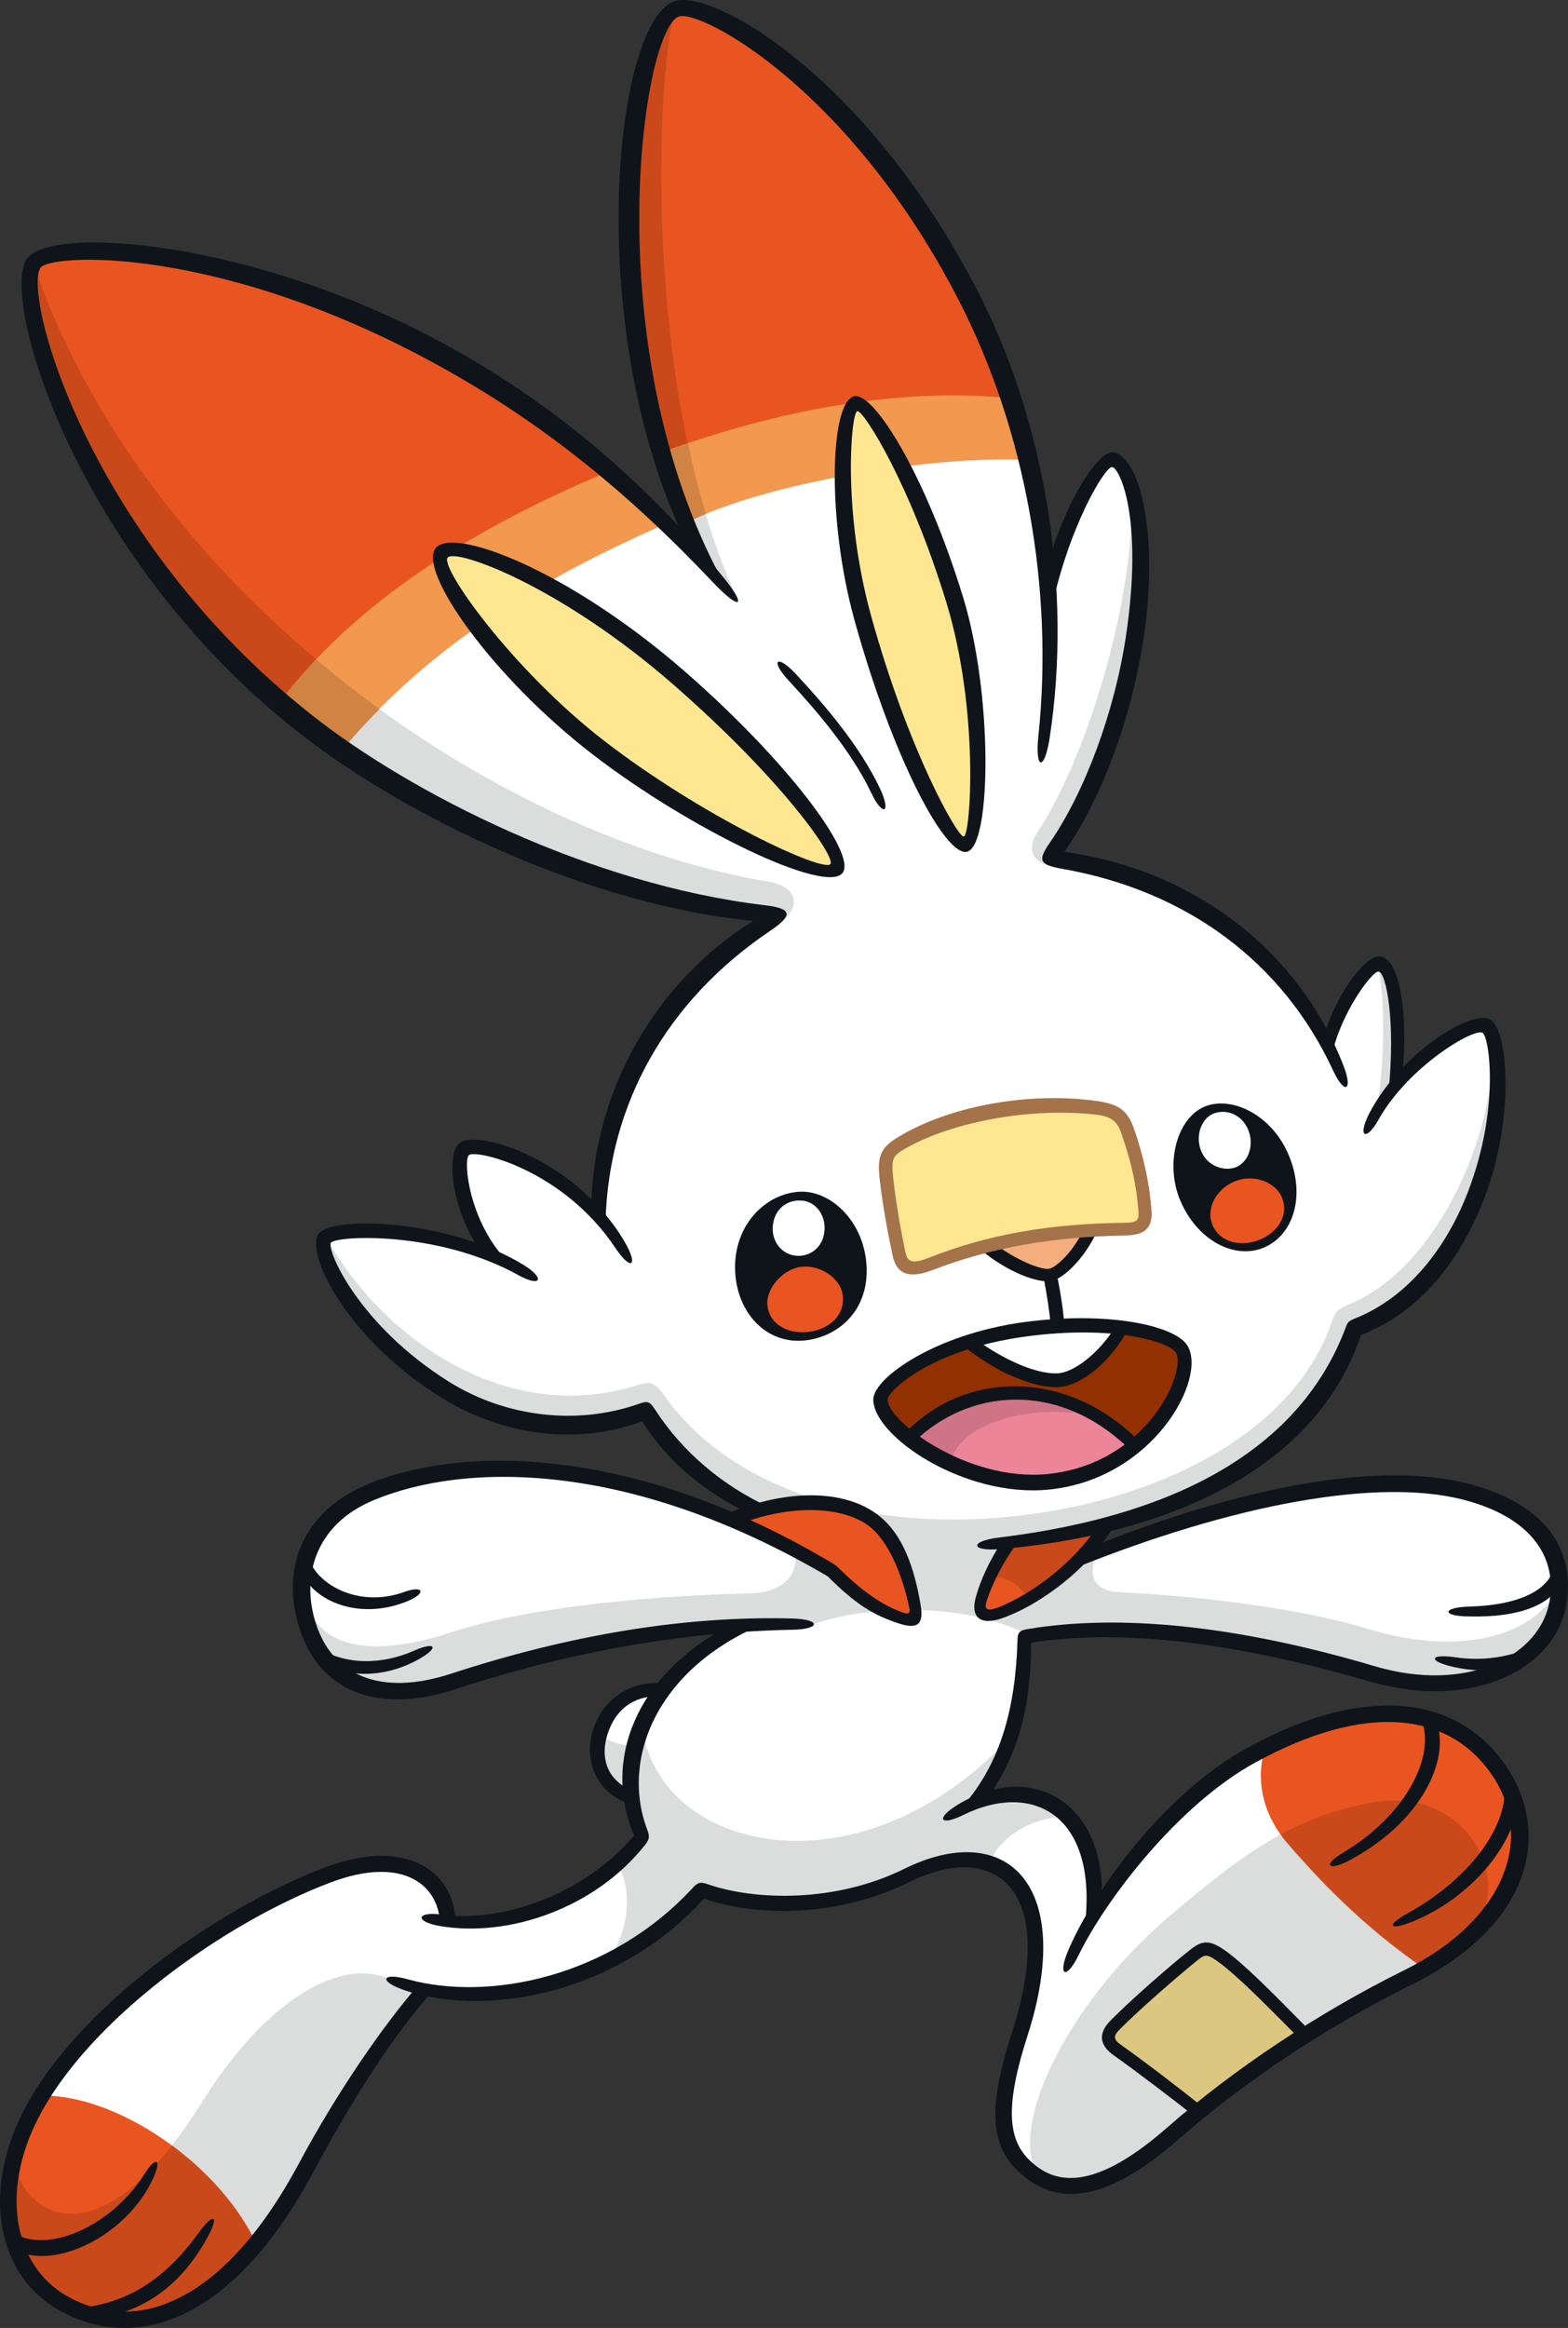 <?xml version="1.0" encoding="UTF-8" standalone="no"?>
<!-- Created with Inkscape (http://www.inkscape.org/) -->

<svg
   version="1.1"
   viewBox="0 0 171.19 254.11"
   id="svg6410"
   sodipodi:docname="1scor2.svg"
   inkscape:version="1.2.2 (b0a8486, 2022-12-01)"
   xmlns:inkscape="http://www.inkscape.org/namespaces/inkscape"
   xmlns:sodipodi="http://sodipodi.sourceforge.net/DTD/sodipodi-0.dtd"
   xmlns="http://www.w3.org/2000/svg"
   xmlns:svg="http://www.w3.org/2000/svg">
  <rect x="0" y="0" width="171.19" height="254.11" fill="#333333" stroke="none"/>
  <defs
     id="defs6414" />
  <sodipodi:namedview
     id="namedview6412"
     pagecolor="#505050"
     bordercolor="#eeeeee"
     borderopacity="1"
     inkscape:showpageshadow="0"
     inkscape:pageopacity="0"
     inkscape:pagecheckerboard="0"
     inkscape:deskcolor="#505050"
     showgrid="false"
     inkscape:zoom="0.65671245"
     inkscape:cx="-53.295777"
     inkscape:cy="149.22817"
     inkscape:window-width="1309"
     inkscape:window-height="430"
     inkscape:window-x="104"
     inkscape:window-y="265"
     inkscape:window-maximized="0"
     inkscape:current-layer="svg6410" />
  <g
     id="g22430"
     transform="translate(-19.474,23.509)">
    <path
       d="m 92.425,161.058 c -3.551,-0.712 -6.391,1.286 -7.41,4.482 -0.874,2.759 -0.092,5.978 3.891,7.361"
       fill="#ffffff"
       id="path6248" />
    <path
       d="m 179.415,139.288 c -9.975,-2.532 -25.417,0.663 -42.09,7.402 1.027,-1.092 1.958,-2.322 2.654,-3.705 12.223,-3.106 23.192,-9.61 27.326,-21.623 6.787,-2.459 10.985,-8.3 13.34,-14.407 3.341,-8.664 2.475,-17.627 1.108,-18.484 -1.075,-0.671 -6.213,2.014 -9.918,6.447 0.647,-7.135 -0.234,-12.951 -1.77,-13.178 -1.085,-0.17 -4.417,4.295 -5.622,8.898 -5.922,-11.544 -17.045,-18.954 -30.384,-20.45 4.498,-5.897 8.098,-15.864 9.343,-24.115 2.006,-13.299 -1.011,-19.237 -2.459,-19.374 -1.181,-0.121 -4.805,5.566 -6.973,14.189 -0.768,-11.099 -3.721,-22.416 -8.696,-32.075 -11.649,-22.602 -27.836,-32.14 -31.8,-31.379 -5.428,1.027 -9.805,35.812 3.22,60.971 -9.165,-10.346 -19.213,-17.837 -28.839,-23.128 -22.618,-12.434 -43.012,-12.846 -44.711,-9.982 -2.386,4.02 5.517,31.128 29.494,50.082 12.126,9.586 32.633,19.334 51.781,21.049 -12.077,7.014 -19.528,18.938 -19.884,32.504 -5.598,-6.099 -13.202,-7.903 -14.359,-6.981 -1.222,0.987 -0.161,7.58 3.268,11.714 -8.413,-3.648 -17.902,-3.163 -18.549,-1.958 -1.011,1.869 4.077,10.735 13.162,16.414 6.569,4.101 14.666,5.056 21.939,2.216 2.977,4.781 7.119,8.478 12.32,11.01 -0.995,0.267 -1.99,0.607 -2.977,1.011 -16.462,-6.973 -30.667,-6.658 -39.477,-2.937 -6.269,2.637 -8.737,8.259 -6.779,14.488 1.901,6.059 7.531,8.834 15.944,6.091 10.913,-3.567 21.38,-5.606 31.767,-6.091 -11.835,5.509 -14.424,16.187 -11.196,23.079 -5.194,6.731 -14.48,9.958 -21.251,9.214 -0.206,-4.959 -4.91,-8.122 -13.024,-5.072 -12.45,4.692 -27.019,15.532 -32.48,26.25 -4.368,8.551 -2.807,16.931 3.511,20.515 7.903,4.482 18.08,1.019 26.558,-14.78 3.883,-7.248 8.631,-14.699 12.903,-19.471 8.963,1.812 21.655,-1.141 30.271,-10.824 5.8,2.144 14.941,2.087 22.432,-1.626 10.063,-4.991 17.586,1.003 12.32,17.36 -2.856,8.858 -2.16,12.506 1.376,15.144 3.656,2.718 8.615,1.569 15.321,-4.312 7.523,-6.609 16.818,-12.628 25.603,-16.988 12.466,-6.172 14.771,-15.864 9.91,-22.804 -5.452,-7.79 -15.515,-7.766 -26.897,-1.545 -6.933,3.786 -13.485,11.366 -17.295,17.554 0.963,-10.694 -5.242,-15.459 -12.976,-12.264 3.414,-4.344 5.46,-12.474 5.46,-18.177 9.529,-1.691 21.906,-0.623 37.907,4.021 9.95,2.88 19.326,-0.76 20.394,-7.968 0.761,-5.194 -2.071,-9.853 -10.225,-11.924"
       fill="#ffffff"
       id="path6250" />
    <path
       d="m 119.375,151.838 c -0.704,-3.899 -2.112,-7.418 -4.368,-9.262 -3.543,-2.888 -9.821,-2.597 -15.677,-0.235 3.567,1.513 7.24,3.357 10.994,5.598 2.831,2.831 5.04,4.295 7.523,5.153 1.124,0.396 1.821,0.348 1.53,-1.254"
       fill="#e95520"
       id="path6252" />
    <path
       d="m 140.345,142.798 c -2.378,4.174 -7.669,8.251 -11.528,9.675 -1.754,0.647 -2.734,0.227 -2.217,-1.456 0.647,-2.144 1.821,-4.352 3.131,-6.285 2.864,-0.291 6.787,-0.882 10.613,-1.933"
       fill="#e95520"
       id="path6254" />
    <path
       d="m 144.485,108.718 c -0.183,-2.912 -0.848,-5.897 -1.933,-8.915 -0.589,-1.642 -1.619,-2.16 -3.228,-2.378 -7.184,-0.946 -16.325,0.591 -21.866,4.093 -1.19,0.752 -1.383,1.755 -1.206,3.349 0.291,2.791 0.809,5.816 1.383,8.494 0.339,1.618 1.408,1.885 3.438,1.1 6.431,-2.508 13.324,-3.681 21.259,-3.81 1.658,-0.024 2.249,-0.607 2.151,-1.933"
       fill="#ffe792"
       id="path6256" />
    <path
       d="m 127.555,112.768 c 2.653,2.022 6.059,3.05 6.989,2.888 0.931,-0.154 3.018,-2.483 4.231,-5.444 -3.996,0.55 -7.709,1.383 -11.22,2.556"
       fill="#f89b70"
       id="path6258"
       style="fill:#f4ae7d;fill-opacity:1" />
    <path
       d="m 115.605,129.218 c 0.092,-2.071 6.763,-6.391 15.726,-7.612 8.987,-1.23 15.985,0.299 17.15,2.168 1.901,3.026 -3.786,13.437 -14.593,14.48 -8.882,0.857 -18.371,-5.897 -18.282,-9.036"
       fill="#89260e"
       id="path6260"
       style="fill:#923000;fill-opacity:1" />
    <path
       d="m 131.325,121.608 c -2.192,0.299 -4.239,0.785 -6.092,1.375 3.155,2.435 7.24,4.271 9.683,4.182 2.249,-0.073 5.299,-2.71 7.038,-5.744 -2.896,-0.356 -6.553,-0.364 -10.63,0.186"
       fill="#ffffff"
       id="path6262" />
    <path
       d="m 118.725,133.458 c 3.511,2.759 9.448,5.347 15.16,4.797 3.867,-0.38 7.062,-1.942 9.497,-3.956 -7.96,-8.025 -18.751,-7.167 -24.657,-0.841"
       fill="#f46899"
       id="path6264"
       style="fill:#ed8599;fill-opacity:1" />
    <path
       d="m 52.632,55.372 c 1.277,1.011 2.678,2.03 4.134,3.034 9.044,-10.848 20.831,-18.387 35.456,-24.754 -7.912,-7.928 -16.284,-13.93 -24.374,-18.379 -22.618,-12.434 -43.02,-12.846 -44.711,-9.982 -2.386,4.02 5.517,31.128 29.494,50.082"
       fill="#f2984f"
       id="path6266" />
    <path
       d="m 131.775,26.711 c -1.488,-6.269 -3.648,-12.361 -6.512,-17.902 -11.641,-22.602 -27.828,-32.14 -31.792,-31.379 -5.088,0.963 -9.254,31.565 0.963,56.109 8.559,-4.32 26.906,-7.394 37.341,-6.827"
       fill="#f2984f"
       id="path6268" />
    <path
       d="m 86.045,27.912 c -6.019,-5.177 -12.199,-9.335 -18.201,-12.636 -22.618,-12.442 -43.012,-12.846 -44.711,-9.991 -2.288,3.875 4.951,29.106 26.849,47.89 8.154,-10.791 20.984,-19.01 36.063,-25.263"
       fill="#e95520"
       id="path6270" />
    <path
       d="m 67.695,36.855 c -1.667,1.933 8.203,14.351 17.19,21.283 9.432,7.248 24.414,15.03 25.919,13.113 1.069,-1.359 -5.38,-10.444 -17.133,-20.717 -11.172,-9.756 -24.22,-15.71 -25.975,-13.679"
       fill="#ffe792"
       id="path6272" />
    <path
       d="m 129.875,19.965 c -1.261,-3.875 -2.799,-7.628 -4.611,-11.155 -11.649,-22.602 -27.836,-32.14 -31.8,-31.379 -4.563,0.874 -8.381,25.611 -1.724,48.432 12.304,-4.506 25.895,-7.175 38.134,-5.897"
       fill="#e95520"
       id="path6274" />
    <path
       d="m 112.885,20.541 c -1.536,0.348 -2.451,11.625 0.816,23.411 4.053,14.634 9.708,25.021 11.228,24.657 1.578,-0.372 2.282,-15.354 -1.19,-26.663 -4.069,-13.267 -9.44,-21.728 -10.856,-21.405"
       fill="#ffe792"
       id="path6276" />
    <path
       d="m 183.045,169.588 c -5.226,-7.458 -14.682,-7.734 -25.474,-2.273 -1.027,3.43 -0.291,7.2 2.508,10.435 4.522,5.234 9.165,9.667 14.917,13.639 10.824,-6.172 12.652,-15.233 8.049,-21.801"
       fill="#e95520"
       id="path6278" />
    <path
       d="m 24.044,205.238 c -5.113,8.259 -5.145,18.436 2.297,22.659 6.261,3.543 13.938,2.111 21.081,-6.488 -4.198,-8.89 -15.208,-16.26 -23.378,-16.171"
       fill="#e95520"
       id="path6280" />
    <path
       d="m 160.075,177.748 c -0.291,-0.332 -0.541,-0.671 -0.793,-1.019 -3.754,2.055 -7.467,4.943 -12.183,8.971 -11.503,9.829 -17.651,23.468 -14.221,28.2 2.459,2.127 7.175,2.265 15.961,-5.711 3.478,-3.163 16.446,-12.304 24.285,-15.88 0.679,-0.307 1.293,-0.607 1.892,-0.914 -5.75,-3.98 -10.393,-8.413 -14.915,-13.647"
       fill="#dbdcdc"
       id="path6282" />
    <path
       d="m 103.375,72.736 c -14.092,-2.403 -29.106,-9.133 -42.486,-18.849 -1.408,1.416 -2.767,2.888 -4.061,4.441 14.715,9.885 31.646,16.147 48.076,18.687 2.064,-1.731 1.536,-3.762 -1.53,-4.279"
       fill="#dbdcdc"
       id="path6284" />
    <path
       d="m 54,48.468 c -13.857,-11.681 -25.247,-26.639 -30.861,-43.182 -2.427,7.095 9.424,33.377 26.825,47.971 v -0.081 c 1.222,-1.626 2.572,-3.195 4.012,-4.708"
       fill="#ca491a"
       id="path6286" />
    <path
       d="m 60.892,53.887 c -2.354,-1.715 -4.652,-3.527 -6.9,-5.42 -1.431,1.521 -2.783,3.082 -4.012,4.708 v 0.081 c 0.883,0.728 1.763,1.448 2.678,2.119 1.367,1.027 2.775,1.998 4.198,2.953 1.293,-1.553 2.653,-3.026 4.061,-4.441"
       fill="#d18344"
       id="path6288" />
    <path
       d="m 96.845,38.616 c 1.027,1.003 2.338,2.257 3.187,3.325 -1.376,-2.904 -2.54,-6.051 -3.527,-9.351 -0.745,0.307 -1.44,0.623 -2.071,0.946 0.727,1.739 1.536,3.446 2.411,5.08"
       fill="#dbdcdc"
       id="path6290" />
    <path
       d="m 94.545,24.871 c -3.883,-18.396 -3.244,-38.91 -1.504,-47.024 -5.444,4.959 -7.313,27.852 -1.335,48.044 v -0.032 c 0.931,-0.348 1.869,-0.663 2.807,-0.987"
       fill="#ca491a"
       id="path6292" />
    <path
       d="m 91.745,25.858 v 0.032 c 0.777,2.605 1.683,5.169 2.726,7.645 0.64,-0.324 1.335,-0.639 2.071,-0.946 -0.752,-2.5 -1.408,-5.088 -1.958,-7.717 -0.947,0.324 -1.885,0.639 -2.807,0.987"
       fill="#d18344"
       id="path6294" />
    <path
       d="m 142.975,30.875 c 0.404,10.193 -4.409,27.593 -10.266,36.508 -1.069,1.642 -0.711,3.236 1.594,3.664 7.45,-13.477 11.972,-29.211 8.672,-40.172"
       id="path6296"
       style="fill:#dbdcdc" />
    <path
       d="m 91.965,128.778 c -1.059,-1.513 -1.546,-1.513 -3.074,-1.035 -13.93,4.336 -27.456,-4.886 -33.725,-16.017 -0.138,9.918 18.8,24.98 34.809,18.606 2.678,4.433 7.766,9.06 12.045,11.075 2.483,-0.768 5.048,-1.181 7.321,-1.011 -7.208,-2.152 -13.421,-5.97 -17.376,-11.617"
       id="path6298"
       style="fill:#dbdcdc" />
    <path
       d="m 169.865,81.888 c 0.842,3.001 0.842,10.71 -0.115,15.847 0.672,-1.084 1.319,-1.974 2.022,-2.888 1.002,-9.748 -0.8,-13.121 -1.917,-12.959"
       id="path6300"
       style="fill:#dbdcdc" />
    <path
       d="m 182.385,92.188 c -0.183,8.664 -6.035,22.804 -15.758,26.744 -1.101,0.437 -1.392,0.793 -1.674,1.65 -6.051,18.007 -34.17,24.535 -51.991,20.733 3.244,1.545 5.808,5.46 6.415,10.929 1.878,-0.04 4.918,0.275 7.402,0.866 -0.858,-1.877 1.149,-5.299 2.629,-8.324 14.577,-0.882 32.665,-7.96 37.883,-23.403 9.537,-3.875 17.287,-16.964 15.095,-29.195"
       id="path6302"
       style="fill:#dbdcdc" />
    <path
       d="m 106.255,145.588 c 0.493,2.734 -1.156,4.724 -4.821,4.821 -12.717,0.324 -25.053,1.747 -32.673,4.255 -8.607,2.831 -14.472,1.772 -15.888,-3.446 -0.115,7.944 7.192,11.916 17.15,8.518 10.848,-3.697 28.653,-6.633 38.19,-5.946 2.183,-0.76 5.889,-1.553 8.211,-1.327 -1.853,-0.995 -4.757,-3.058 -5.994,-4.457 -1.44,-0.841 -2.953,-1.626 -4.174,-2.419"
       id="path6304"
       style="fill:#dbdcdc" />
    <path
       d="m 126.785,153.108 c 1.869,0.518 3.543,1.068 4.838,1.861 8.809,-1.319 19.843,-0.979 34.938,3.535 12.183,3.64 22.133,0.874 23.176,-8.745 -3.333,6.156 -12.175,7.224 -20.992,4.514 -7.361,-2.265 -19.083,-3.632 -26.954,-3.972 -2.548,-0.105 -3.794,-1.432 -2.5,-4.514 l -1.367,0.267 c -2.087,2.767 -7.758,6.375 -11.139,7.054"
       id="path6306"
       style="fill:#dbdcdc" />
    <path
       d="m 127.445,148.728 c 1.53,-0.348 3.333,0.574 4.255,2.257 2.613,-1.569 6.447,-4.174 8.405,-7.976 -3.22,0.841 -7.58,1.456 -10.694,1.78 -0.663,1.213 -1.465,2.864 -1.965,3.94"
       fill="#ca491a"
       id="path6310" />
    <path
       d="m 84.915,165.888 c 0.986,0.696 2.427,1.149 3.883,1.222 -0.445,1.472 -0.679,3.381 -0.525,5.25 -2.58,-0.534 -4.053,-3.3 -3.357,-6.472"
       id="path6312"
       style="fill:#dbdcdc" />
    <path
       d="m 89.615,165.288 c 2.096,13.307 23.136,18.112 39.21,1.804 -0.631,2.257 -1.513,4.198 -2.637,6.083 2.815,-1.197 7.499,-1.165 10.266,1.642 -3.81,-0.259 -8.073,2.095 -8.947,5.194 -2.645,-1.254 -6.035,-0.558 -9.545,1.448 -5.283,3.017 -16.438,3.77 -21.963,1.319 -2.743,3.017 -7.362,6.585 -10.484,8.098 3.009,-3.576 2.888,-8.785 1.319,-10.864 0.883,-0.938 1.942,-2.006 2.653,-3.131 -1.383,-3.43 -1.715,-8.623 0.138,-11.592"
       id="path6314"
       style="fill:#dbdcdc" />
    <path
       d="m 65.624,193.568 c -1.011,-0.178 -2.013,-0.437 -3.082,-0.752 -4.918,-2.912 -13.429,0.971 -21.081,13.243 -1.108,1.772 -2.185,3.3 -3.228,4.635 3.883,2.872 7.264,6.633 9.19,10.71 0,0.128 -0.092,0.251 -0.092,0.372 1.738,-2.047 3.406,-4.506 4.951,-7.434 3.503,-6.625 8.915,-15.249 13.307,-20.774"
       id="path6316"
       style="fill:#dbdcdc" />
    <path
       d="m 38.233,210.688 c -9.335,11.916 -16.025,7.111 -17.109,2.2 -1.942,5.59 0.092,12.749 5.711,15.378 6.302,2.945 13.938,1.262 20.531,-6.496 0,-0.128 0.092,-0.243 0.092,-0.372 -1.933,-4.085 -5.315,-7.847 -9.19,-10.71"
       fill="#ca491a"
       id="path6320" />
    <path
       d="m 169.365,173.228 c -3.802,0.688 -6.949,1.812 -10.079,3.503 0.243,0.348 0.493,0.688 0.793,1.019 4.514,5.234 9.157,9.667 14.909,13.639 1.738,-0.898 3.155,-1.861 4.7,-3.22 5.719,-6.067 0,-16.802 -10.346,-14.941"
       fill="#ca491a"
       id="path6322" />
    <path
       d="m 149.895,189.848 c -2.119,1.715 -6.658,5.655 -8.672,7.701 -1.034,1.052 -1.018,1.828 0.25,2.718 1.885,1.327 5.355,4.142 7.362,5.76 1.213,0.971 1.821,0.938 2.993,-0.073 2.087,-1.796 6.359,-4.878 8.543,-6.366 1.149,-0.777 1.117,-1.642 0,-2.726 -2.022,-1.942 -5.412,-5.388 -7.58,-6.9 -1.408,-0.987 -1.965,-0.857 -2.88,-0.113"
       fill="#d1b966"
       id="path6324"
       style="fill:#dbc77f;fill-opacity:1" />
    <path
       d="m 123.215,136.168 c 0.979,-4.198 8.308,-6.601 16.147,-5.121 -7.556,-4.215 -15.297,-2.702 -20.636,2.411 1.546,1.06 2.613,1.942 4.49,2.71"
       fill="#ca567d"
       id="path6326"
       style="fill:#ce7486;fill-opacity:1" />
    <path
       d="m 114.095,115.038 c 0.092,5.048 -3.754,7.742 -7.362,7.806 -3.98,0.073 -6.933,-3.414 -7.005,-7.863 -0.092,-4.813 3.341,-8.187 7.005,-8.405 3.519,-0.202 7.272,3.422 7.362,8.462"
       fill="#0f141b"
       id="path6328" />
    <path
       d="m 109.485,110.888 c -0.183,1.861 -1.69,2.831 -3.147,2.67 -1.52,-0.162 -2.678,-1.569 -2.484,-3.309 0.183,-1.78 1.546,-2.823 3.131,-2.71 1.642,0.113 2.669,1.707 2.5,3.349"
       fill="#ffffff"
       id="path6330" />
    <path
       d="m 160.185,102.608 c 1.837,4.385 0.534,8.704 -2.742,10.071 -3.22,1.343 -7.297,-0.817 -9.125,-5.177 -1.683,-4.053 -0.332,-8.979 2.686,-10.225 2.872,-1.181 7.305,0.817 9.181,5.331"
       fill="#0f141b"
       id="path6332" />
    <path
       d="m 155.825,100.018 c 0.582,1.666 -0.161,3.495 -1.562,3.932 -1.277,0.396 -3.098,-0.227 -3.705,-1.966 -0.615,-1.731 0.206,-3.576 1.562,-3.996 1.449,-0.445 3.082,0.259 3.705,2.031"
       fill="#ffffff"
       id="path6334" />
    <path
       d="m 139.575,110.078 c -1.245,3.373 -3.924,6.011 -5.331,6.245 -1.536,0.251 -4.862,-1.052 -7.548,-3.3 l 1.635,-0.566 c 2.435,1.755 4.886,2.661 5.687,2.524 0.711,-0.113 2.734,-1.861 3.98,-4.732 z"
       id="path6336"
       style="fill:#0f141b" />
    <path
       d="m 116.385,129.248 c -0.092,2.305 8.672,8.987 17.417,8.146 10.913,-1.06 15.249,-11.204 14.059,-13.251 -0.672,-1.133 -6.666,-3.09 -16.454,-1.755 -10.338,1.408 -14.998,5.962 -15.022,6.86 m -1.562,-0.057 c 0.092,-2.33 6.779,-7.062 16.389,-8.373 9.109,-1.238 16.502,0.324 17.894,2.54 2.217,3.576 -3.713,14.626 -15.168,15.734 -9.238,0.898 -19.237,-5.889 -19.115,-9.902"
       id="path6338"
       style="fill:#0f141b" />
    <path
       d="m 142.695,121.458 c -1.754,3.462 -5.113,6.358 -7.758,6.455 -2.435,0.081 -6.609,-1.448 -10.524,-4.708 l 1.603,-0.502 c 3.187,2.305 6.641,3.786 8.882,3.697 1.86,-0.057 4.627,-2.305 6.326,-5.056 z"
       id="path6340"
       style="fill:#0f141b" />
    <path
       d="m 142.895,134.778 c -7.984,-7.822 -17.821,-6.569 -23.605,-0.906 l -1.069,-0.866 c 6.358,-6.827 17.659,-7.313 25.708,0.89 z"
       id="path6342"
       style="fill:#0f141b" />
    <path
       d="m 134.205,121.278 c -0.138,-1.553 -0.445,-3.543 -0.832,-5.574 l 1.44,-0.307 c 0.454,2.16 0.745,4.085 0.874,5.8 z"
       id="path6344"
       style="fill:#0f141b" />
    <path
       d="m 128.505,144.328 c 11.843,-1.456 31.452,-5.808 37.875,-22.893 0.243,-0.663 0.323,-0.736 1.036,-1.027 5.857,-2.346 9.982,-7.734 12.328,-13.825 3.535,-9.214 2.305,-16.972 1.587,-17.36 -0.963,-0.526 -8.106,3.689 -11.35,9.481 -1.344,2.411 -2.305,1.901 -1.075,-0.558 3.406,-6.714 11.341,-11.568 13.283,-10.355 2.006,1.254 2.621,10.961 -0.647,19.455 -2.573,6.65 -6.917,12.482 -13.461,14.949 -6.035,17.805 -27.294,22.392 -39.477,23.395 -3.195,0.259 -3.284,-0.874 -0.092,-1.262"
       id="path6346"
       style="fill:#0f141b" />
    <path
       d="m 133.725,38.688 c 1.892,-7.208 5.582,-12.976 7.248,-12.822 2.694,0.259 5.161,8.243 3.341,20.361 -1.293,8.543 -4.563,17.506 -8.64,23.241 13.865,1.909 25.522,10.557 30.481,23.354 1.075,2.775 0.092,3.179 -1.124,0.55 -5.525,-11.948 -16.082,-19.657 -29.51,-22.028 -2.564,-0.453 -2.783,-0.898 -1.465,-2.815 3.875,-5.598 7.103,-14.343 8.34,-22.562 1.949,-12.943 -0.688,-18.436 -1.513,-18.493 -0.768,-0.049 -4.862,6.633 -6.779,16.284 z"
       id="path6348"
       style="fill:#0f141b" />
    <path
       d="m 84.02,108.178 c 0.25,-12.636 7.014,-24.519 17.676,-31.161 -17.222,-1.642 -37.422,-10.929 -49.872,-20.774 -23.864,-18.865 -32.293,-46.765 -29.478,-51.393 2.37,-3.891 24.859,-2.249 46.013,9.392 11.366,6.237 21.227,14.513 29.907,25.037 2.84,3.438 2.135,4.021 -0.931,0.801 -9.481,-10.031 -18.873,-17.587 -30.125,-23.767 -23.88,-13.129 -42.381,-12.159 -43.335,-10.565 -1.885,3.171 5.307,29.559 29.567,48.731 10.913,8.648 30.554,18.573 49.475,20.814 3.042,0.356 3.212,1.068 0.631,2.815 -11.236,7.572 -17.635,18.832 -17.967,31.792 z"
       id="path6350"
       style="fill:#0f141b" />
    <path
       d="m 101.285,141.738 c -4.789,-2.37 -8.785,-5.493 -11.706,-10.096 -7.103,2.637 -15.233,1.594 -22.084,-2.686 -9.805,-6.132 -14.602,-15.281 -13.315,-17.676 1.165,-2.176 14.351,-1.739 22.521,3.325 2.33,1.456 1.805,2.427 -0.599,1.092 -8.915,-4.943 -20.03,-4.32 -20.507,-3.543 -0.47,0.744 2.969,8.947 12.919,15.176 6.229,3.883 14.003,4.748 20.668,2.411 1.011,-0.356 1.222,-0.291 1.821,0.631 2.969,4.603 7.402,8.332 12.458,10.638 z"
       id="path6352"
       style="fill:#0f141b" />
    <path
       d="m 163.955,89.748 c 1.44,-4.878 4.635,-9.06 6.205,-8.858 2.282,0.307 3.066,6.836 2.411,13.129 l -1.52,1.82 c 0.826,-7.758 -0.229,-13.267 -1.085,-13.299 -0.695,-0.024 -4.037,4.417 -5.064,9.02 z"
       id="path6354"
       style="fill:#0f141b" />
    <path
       d="m 72.104,113.198 c -3.106,-3.932 -4.109,-10.597 -2.443,-11.948 1.933,-1.553 12.757,1.836 17.999,10.775 1.569,2.686 0.713,3.26 -1.011,0.671 -5.736,-8.583 -15.241,-10.767 -15.977,-10.12 -0.656,0.574 0,7.143 4.069,11.463 z"
       id="path6356"
       style="fill:#0f141b" />
    <path
       d="m 94.925,36.808 c -12.11,-23.735 -8.405,-58.705 -1.601,-60.242 4.49,-1.019 20.992,8.615 32.924,31.767 7.402,14.367 10.29,32.609 7.831,48.658 -0.566,3.721 -1.626,3.592 -1.238,-0.162 1.69,-16.017 -1.392,-33.402 -8.704,-47.582 -11.843,-22.99 -27.925,-31.581 -30.465,-30.975 -4.021,0.946 -9.287,35.934 4.7,61.634 z"
       id="path6358"
       style="fill:#0f141b" />
    <path
       d="m 114.575,63.003 c -2.185,-4.603 -6.148,-9.149 -8.947,-12.167 -2.144,-2.289 -1.351,-3.026 0.777,-0.728 2.856,3.066 6.9,7.693 9.133,12.434 1.302,2.767 0.3,3.147 -0.963,0.461"
       id="path6360"
       style="fill:#0f141b" />
    <path
       d="m 68.358,37.345 c -0.954,0.979 7.087,12.32 17.134,20.054 10.8,8.324 23.945,14.391 24.649,13.404 0.534,-0.777 -5.064,-9.02 -17.133,-19.568 -12.329,-10.767 -23.686,-14.885 -24.649,-13.89 m -1.293,-1.06 c 1.99,-2.297 14.569,2.483 27.278,13.59 11.131,9.724 18.711,19.876 17.117,21.906 -1.844,2.362 -16.664,-4.765 -27.262,-12.927 -11.108,-8.551 -19.205,-20.167 -17.134,-22.57"
       id="path6362"
       style="fill:#0f141b" />
    <path
       d="m 113.075,21.371 c -0.688,0.138 -1.667,10.888 1.504,22.343 4.061,14.707 9.481,24.252 10.128,24.091 0.727,-0.17 1.715,-13.72 -1.926,-25.595 -4.021,-13.097 -9.052,-20.96 -9.707,-20.839 m -0.349,-1.634 c 2.135,-0.477 7.758,8.454 11.9,21.955 3.276,10.686 3.082,27.14 0.429,27.771 -2.362,0.591 -8.122,-10.225 -12.296,-25.296 -2.993,-10.824 -2.734,-23.824 0,-24.43"
       id="path6364"
       style="fill:#0f141b" />
    <path
       d="m 105.965,154.388 c -11.762,0.235 -23.993,2.305 -36.726,6.48 -8.632,2.815 -14.909,0.227 -17.093,-6.714 -2.144,-6.819 0.711,-12.798 7.329,-15.588 10.743,-4.538 29.745,-4.109 50.996,8.632 0.243,0.154 0.316,0.21 0.525,0.413 2.548,2.524 4.797,4.109 7.013,4.886 0.695,0.235 0.867,0.129 0.72,-0.574 -0.745,-3.584 -2.256,-7.127 -4.231,-8.737 -2.645,-2.144 -8.146,-2.645 -14.141,-0.388 l -1.981,-0.857 c 6.463,-2.888 13.283,-3.082 17.166,0.081 2.435,1.99 3.729,5.396 4.449,9.699 0.371,2.168 -0.429,2.605 -2.354,1.99 -2.912,-0.946 -4.797,-2.168 -7.798,-5.153 -21.923,-12.862 -39.905,-12.393 -49.653,-8.276 -6.14,2.58 -7.904,8.106 -6.245,13.364 1.773,5.63 6.949,8.098 14.796,5.533 12.846,-4.198 25.401,-6.334 37.228,-6.019 3.163,0.081 3.163,1.173 0,1.23"
       id="path6366"
       style="fill:#0f141b" />
    <path
       d="m 53.029,146.178 c 0.793,3.244 5.566,5.897 10.581,4.085 2.112,-0.769 2.459,0.129 0.371,0.995 -4.838,2.022 -9.877,0.372 -11.576,-3.034 z"
       id="path6368"
       style="fill:#0f141b" />
    <path
       d="m 54.137,156.298 c 2.904,1.925 6.917,1.974 10.508,0.388 2.451,-1.084 2.823,-0.34 0.486,0.955 -3.106,1.723 -6.609,2.014 -9.352,0.898 z"
       id="path6370"
       style="fill:#0f141b" />
    <path
       d="m 130.595,144.818 c -1.69,2.322 -2.702,4.368 -3.389,6.383 -0.333,0.971 0,1.262 1.424,0.68 3.673,-1.505 8.219,-4.951 10.662,-8.818 l 1.965,-0.34 c -2.41,4.53 -7.847,8.769 -12.231,10.355 -2.572,0.938 -3.616,-0.081 -3.017,-2.241 0.534,-1.966 1.53,-4.004 2.783,-5.986 z"
       id="path6372"
       style="fill:#0f141b" />
    <path
       d="m 138.245,145.508 c 17.222,-6.981 31.978,-9.481 41.402,-7.095 8.607,2.184 11.73,7.208 10.88,12.984 -1.059,7.151 -10.071,11.956 -21.583,8.623 -14.941,-4.336 -27.1,-5.744 -36.896,-4.223 0,7.143 -1.456,12.239 -4.781,17.028 l -2.742,0.898 c 4.255,-4.813 5.808,-10.888 6.035,-18.129 0,-0.898 0.183,-1.133 1.149,-1.286 10.071,-1.666 22.82,-0.396 37.827,4.053 10.088,2.993 18.225,-1.06 19.148,-7.305 0.695,-4.716 -2.119,-9.004 -9.546,-10.888 -9.157,-2.322 -24.786,0.348 -43.06,7.79 z"
       id="path6374"
       style="fill:#0f141b" />
    <path
       d="m 189.845,149.408 c -1.158,2.225 -4.441,3.664 -9.942,3.527 -3.05,0 -3.05,-0.995 0,-1.076 5.59,-0.162 9.287,-1.901 9.392,-5.185 z"
       id="path6376"
       style="fill:#0f141b" />
    <path
       d="m 184.275,158.478 c -2.119,0.51 -4.174,0.404 -6.092,-0.024 -2.839,-0.639 -2.686,-1.472 0.183,-1.06 2.961,0.437 5.849,0.016 8.672,-1.238 z"
       id="path6378"
       style="fill:#0f141b" />
    <path
       d="m 131.685,214.378 c -4.142,-3.09 -4.571,-7.2 -1.715,-16.074 5.129,-15.904 -2.087,-20.895 -11.172,-16.397 -7.814,3.875 -16.664,3.842 -22.472,1.836 -9.303,10.29 -23.613,13.048 -32.673,9.999 -2.872,-0.963 -2.564,-2.006 0.349,-1.197 8.769,2.427 22.028,-0.146 31.112,-9.991 0.557,-0.599 0.816,-0.68 1.706,-0.364 5.161,1.772 13.914,1.982 21.332,-1.683 11.172,-5.533 18.832,1.666 13.477,18.282 -2.888,8.979 -1.763,12.094 1.117,14.238 2.783,2.063 7.006,1.966 14.141,-4.287 7.289,-6.399 16.543,-12.555 25.838,-17.158 11.026,-5.452 14.44,-14.48 9.529,-21.502 -4.643,-6.641 -13.566,-7.839 -25.692,-1.222 -8.542,4.668 -16.422,15.087 -19.31,21.017 -1.367,2.815 -2.37,2.322 -1.124,-0.558 2.751,-6.383 10.403,-17.061 19.633,-22.101 12.126,-6.617 22.448,-6.067 28.014,1.869 5.032,7.184 3.309,17.376 -10.298,24.107 -9.214,4.562 -18.145,10.508 -25.369,16.842 -7.993,7.014 -12.976,6.9 -16.422,4.344"
       id="path6380"
       style="fill:#0f141b" />
    <path
       d="m 102.775,153.768 c -11.625,4.886 -15.556,14.755 -12.636,22.448 0.259,0.688 0.259,1.011 -0.183,1.586 -5.493,6.997 -14.933,10.185 -22.392,8.939 -2.848,-0.469 -2.694,-1.65 0.183,-1.254 6.326,0.882 15.362,-2.047 20.952,-8.632 -3.446,-8.146 0.092,-17.514 10.476,-22.966 z"
       id="path6382"
       style="fill:#0f141b" />
    <path
       d="m 176.275,164.348 c 1.603,4.215 -1.642,11.091 -9.562,15.257 -2.192,1.149 -2.921,0.502 -0.631,-0.866 7.232,-4.32 10.274,-11.01 8.454,-14.796 z"
       id="path6384"
       style="fill:#0f141b" />
    <path
       d="m 185.055,173.768 c -0.429,4.045 -4.846,9.796 -11.277,12.442 -2.548,1.052 -3.155,0.526 -0.592,-0.89 6.213,-3.414 11.382,-9.4 10.476,-14.723 z"
       id="path6386"
       style="fill:#0f141b" />
    <path
       d="m 161.235,198.888 c -1.578,-1.513 -6.383,-6.593 -8.858,-8.324 -1.085,-0.768 -1.344,-0.752 -2.055,-0.186 -2.029,1.618 -6.463,5.468 -8.607,7.636 -0.743,0.752 -0.663,1.116 0.183,1.715 2.224,1.553 6.787,5.048 8.656,6.577 l -0.848,1.052 c -1.779,-1.424 -6.431,-4.967 -8.623,-6.504 -1.699,-1.189 -1.642,-2.508 -0.381,-3.794 2.167,-2.208 6.561,-6.051 8.737,-7.758 1.277,-1.011 2.087,-1.092 3.753,0.073 2.532,1.764 7.321,6.827 9.06,8.543 z"
       id="path6388"
       style="fill:#0f141b" />
    <path
       d="m 137.835,187.328 c 1.763,-12.45 -5.355,-16.575 -13.202,-12.717 -2.605,1.278 -3.034,0.356 -0.541,-1.157 8.348,-5.04 16.397,0.219 15.621,10.864 z"
       id="path6390"
       style="fill:#0f141b" />
    <path
       d="m 88.475,173.478 c -4.247,-1.294 -5.226,-5.169 -4.247,-8.203 1.108,-3.511 4.498,-5.574 8.025,-4.951 l -0.922,1.319 c -2.783,-0.016 -4.708,1.537 -5.533,4.158 -0.736,2.314 -0.266,4.805 2.556,6.099 z"
       id="path6392"
       style="fill:#0f141b" />
    <path
       d="m 66.749,193.758 c -4.393,5.016 -8.615,11.528 -13.032,19.763 -9.06,16.891 -19.779,19.69 -27.836,15.119 -6.625,-3.753 -8.462,-12.676 -3.851,-21.688 5.703,-11.204 21.065,-22.157 32.997,-26.647 8.809,-3.325 14.108,0.51 14.157,5.962 l -1.683,-0.097 c -0.323,-4.15 -4.312,-7.07 -11.908,-4.207 -11.52,4.336 -26.445,14.957 -31.978,25.806 -4.134,8.098 -2.589,16.082 3.187,19.358 7.442,4.215 17.004,0.971 25.272,-14.424 4.296,-8.009 9.181,-14.998 12.87,-19.302 z"
       id="path6394"
       style="fill:#0f141b" />
    <path
       d="m 20.711,220.088 c 3.851,2.637 11.01,-0.655 14.529,-6.285 1.277,-2.039 1.949,-1.634 0.922,0.534 -2.977,6.35 -10.791,9.91 -14.893,7.814 z"
       id="path6396"
       style="fill:#0f141b" />
    <path
       d="m 27.45,228.488 c 5.768,-0.429 9.934,-3.042 13.776,-8.356 1.594,-2.2 2.208,-1.788 0.899,0.582 -2.67,4.838 -6.399,7.903 -11.811,8.842 z"
       id="path6398"
       style="fill:#0f141b" />
    <path
       d="m 111.455,117.738 c 0.371,2.37 -1.504,3.794 -3.503,4.109 -2.151,0.332 -4.344,-0.574 -4.676,-2.718 -0.291,-1.877 1.569,-4.029 3.559,-4.344 2.016,-0.315 4.344,1.141 4.619,2.953"
       fill="#e95520"
       id="path6402" />
    <path
       d="m 159.525,107.448 c 0.598,1.893 -0.688,3.778 -2.904,4.498 -2.135,0.688 -4.255,-0.089 -4.862,-1.982 -0.592,-1.861 0.761,-3.972 2.84,-4.635 1.942,-0.631 4.32,0.243 4.926,2.119"
       fill="#e95520"
       id="path6404" />
    <path
       d="m 143.765,108.768 c -0.183,-2.815 -0.842,-5.703 -1.917,-8.704 -0.429,-1.197 -1.091,-1.699 -2.637,-1.893 -7.386,-0.874 -16.373,0.89 -21.324,3.948 -0.947,0.582 -1.085,1.092 -0.922,2.694 0.339,3.179 0.922,6.285 1.36,8.381 0.206,0.955 0.647,1.343 2.508,0.607 6.585,-2.605 13.324,-3.745 21.494,-3.834 1.229,-0.016 1.504,-0.235 1.44,-1.197 m 1.431,-0.097 c 0.115,1.917 -0.777,2.637 -2.864,2.678 -8.073,0.146 -14.666,1.327 -21.025,3.77 -2.783,1.068 -3.988,0.307 -4.384,-1.585 -0.445,-2.119 -1.091,-5.355 -1.44,-8.599 -0.183,-1.82 -0.008,-2.993 1.578,-4.029 5.59,-3.64 14.739,-5.339 22.367,-4.207 2.354,0.356 3.187,1.181 3.802,2.864 1.101,3.09 1.763,6.197 1.965,9.109"
       fill="#a4734a"
       id="path6406" />
  </g>
</svg>
